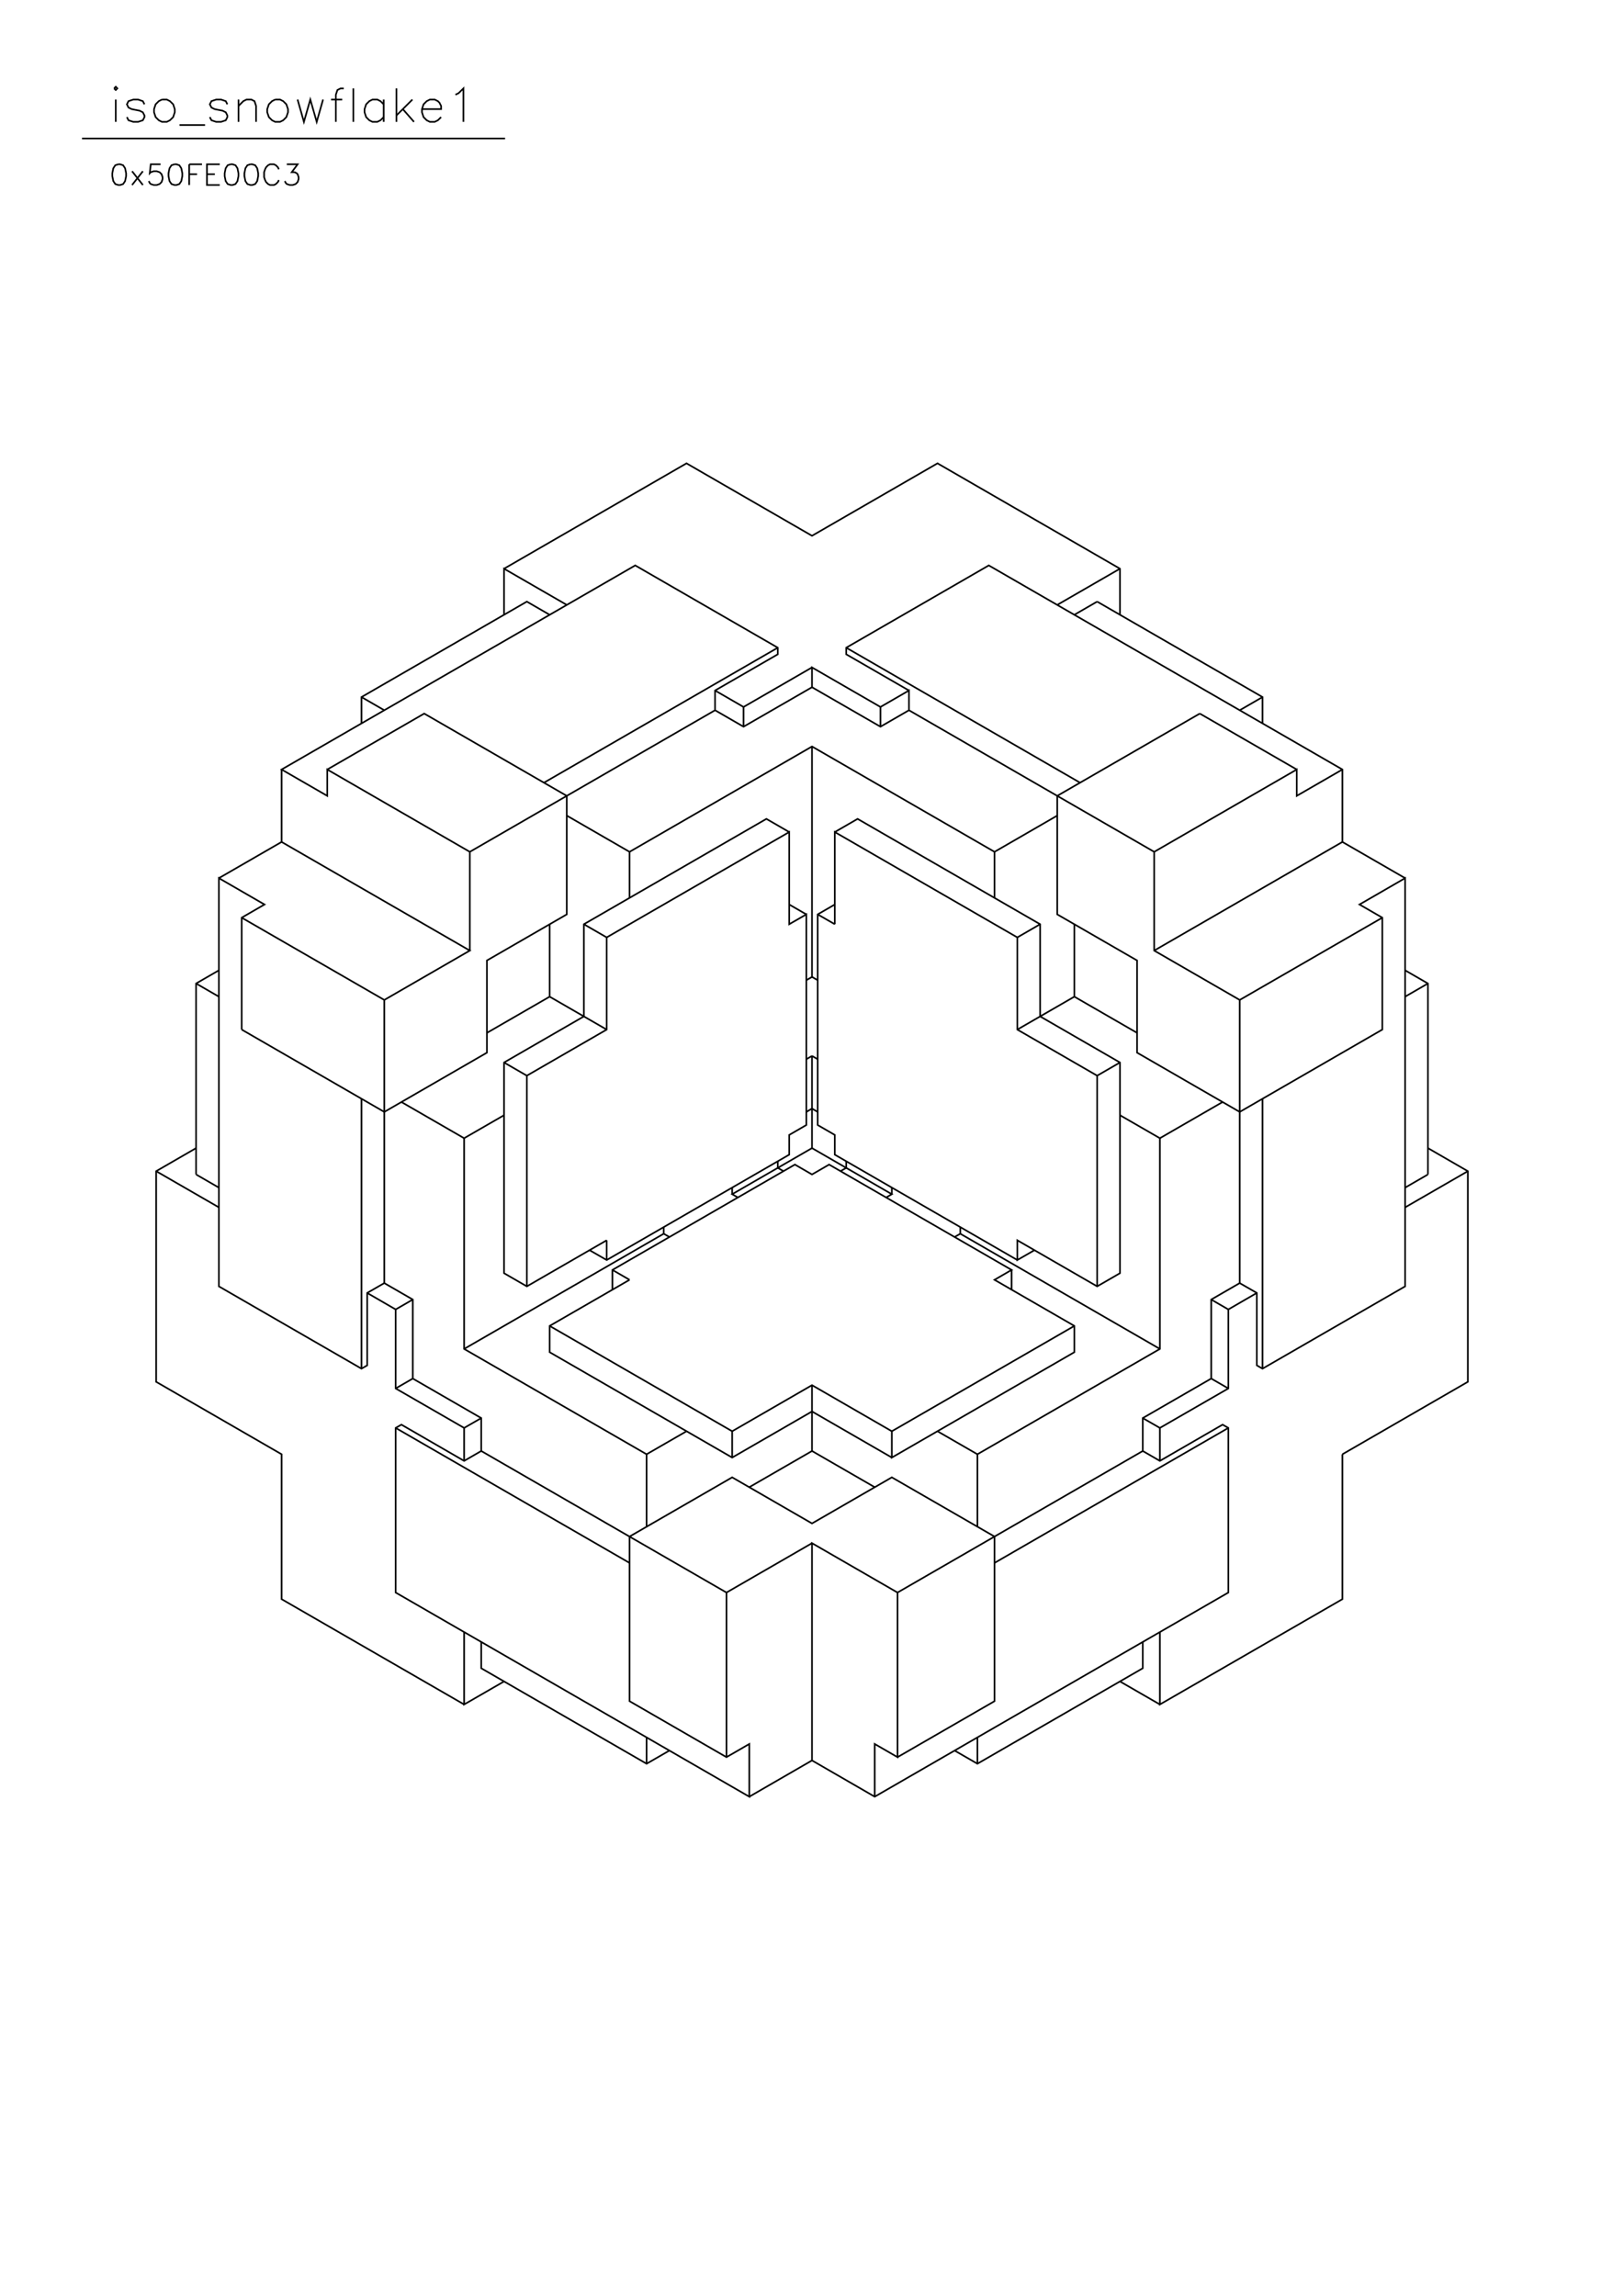 <?xml version="1.0" standalone="no"?>
<svg width="29.7cm" height="42cm" version="1.1" xmlns="http://www.w3.org/2000/svg" viewBox="0.0 0.0 29.7 42">
<path d="M9.218 10.402L12.555 8.475L14.85 9.8L17.145 8.475L20.482 10.402L20.482 11.245" stroke-width="0.03" stroke="#000000" fill="none"/>
<path d="M20.065 11.004L19.648 11.245" stroke-width="0.03" stroke="#000000" fill="none"/>
<path d="M19.335 11.064L20.482 10.402" stroke-width="0.03" stroke="#000000" fill="none"/>
<path d="M20.065 11.004L23.089 12.75L23.089 13.232" stroke-width="0.03" stroke="#000000" fill="none"/>
<path d="M22.672 12.991L23.089 12.75" stroke-width="0.03" stroke="#000000" fill="none"/>
<path d="M21.942 13.052L19.335 14.557L19.335 16.725L20.795 17.568L20.795 19.254L22.672 20.338L25.28 18.832L25.28 16.785L24.863 16.544L25.697 16.062L25.697 23.529L23.089 25.034L22.985 24.974L22.985 23.649L22.672 23.469L22.151 23.77L22.151 25.215L20.899 25.938L20.899 26.54L21.212 26.721L22.359 26.058L22.464 26.118L22.464 29.129L15.997 32.863L14.85 32.2L14.85 28.226L16.414 29.129L16.414 32.14L15.997 31.899L15.997 32.863" stroke-width="0.03" stroke="#000000" fill="none"/>
<path d="M16.414 32.14L18.188 31.116L18.188 28.105L16.31 27.022L14.85 27.865L13.39 27.022L11.513 28.105L11.513 31.116L13.286 32.14L13.703 31.899L13.703 32.863L7.236 29.129L7.236 26.118L7.341 26.058L8.488 26.721L8.801 26.54L13.286 29.129L13.286 32.14" stroke-width="0.03" stroke="#000000" fill="none"/>
<path d="M13.703 32.863L14.85 32.2" stroke-width="0.03" stroke="#000000" fill="none"/>
<path d="M12.243 32.019L11.825 32.26L8.801 30.514L8.801 30.032" stroke-width="0.03" stroke="#000000" fill="none"/>
<path d="M8.488 29.852L8.488 31.176L9.218 30.755" stroke-width="0.03" stroke="#000000" fill="none"/>
<path d="M8.488 31.176L5.15 29.25L5.15 26.6L2.856 25.275L2.856 21.422L3.586 21" stroke-width="0.03" stroke="#000000" fill="none"/>
<path d="M3.586 21.482L3.586 17.989L4.003 17.748" stroke-width="0.03" stroke="#000000" fill="none"/>
<path d="M4.003 18.23L3.586 17.989" stroke-width="0.03" stroke="#000000" fill="none"/>
<path d="M4.42 18.832L4.42 16.785L4.837 16.544L4.003 16.062L4.003 23.529L6.611 25.034L6.715 24.974L6.715 23.649L7.028 23.469L7.549 23.77L7.549 25.215L8.801 25.938L8.801 26.54" stroke-width="0.03" stroke="#000000" fill="none"/>
<path d="M8.488 26.721L8.488 26.118L7.236 25.396L7.236 23.951L7.549 23.77" stroke-width="0.03" stroke="#000000" fill="none"/>
<path d="M7.236 23.951L6.715 23.649" stroke-width="0.03" stroke="#000000" fill="none"/>
<path d="M7.028 23.469L7.028 18.29L4.42 16.785" stroke-width="0.03" stroke="#000000" fill="none"/>
<path d="M4.003 16.062L5.15 15.4L8.592 17.387L7.028 18.29" stroke-width="0.03" stroke="#000000" fill="none"/>
<path d="M8.592 17.387L8.592 15.581L5.985 14.075L5.985 14.557L5.15 14.075L11.617 10.342L14.224 11.847L14.224 11.968L13.077 12.63L13.077 12.991L8.592 15.581" stroke-width="0.03" stroke="#000000" fill="none"/>
<path d="M9.948 14.316L14.224 11.847" stroke-width="0.03" stroke="#000000" fill="none"/>
<path d="M14.85 12.208L13.598 12.931L13.077 12.63" stroke-width="0.03" stroke="#000000" fill="none"/>
<path d="M13.077 12.991L13.598 13.292L14.85 12.57L14.85 12.208L16.102 12.931L16.623 12.63L16.623 12.991L21.108 15.581L21.108 17.387L22.672 18.29L22.672 23.469" stroke-width="0.03" stroke="#000000" fill="none"/>
<path d="M22.985 23.649L22.464 23.951L22.151 23.77" stroke-width="0.03" stroke="#000000" fill="none"/>
<path d="M22.464 23.951L22.464 25.396L21.212 26.118L21.212 26.721" stroke-width="0.03" stroke="#000000" fill="none"/>
<path d="M20.899 26.54L16.414 29.129" stroke-width="0.03" stroke="#000000" fill="none"/>
<path d="M14.85 28.226L13.286 29.129" stroke-width="0.03" stroke="#000000" fill="none"/>
<path d="M11.513 28.587L7.236 26.118" stroke-width="0.03" stroke="#000000" fill="none"/>
<path d="M7.236 25.396L7.549 25.215" stroke-width="0.03" stroke="#000000" fill="none"/>
<path d="M6.611 25.034L6.611 20.097" stroke-width="0.03" stroke="#000000" fill="none"/>
<path d="M7.028 20.338L8.905 19.254L8.905 17.568L10.365 16.725L10.365 14.557L7.758 13.052L5.985 14.075" stroke-width="0.03" stroke="#000000" fill="none"/>
<path d="M5.15 14.075L5.15 15.4" stroke-width="0.03" stroke="#000000" fill="none"/>
<path d="M6.611 13.232L6.611 12.75L9.635 11.004L10.052 11.245" stroke-width="0.03" stroke="#000000" fill="none"/>
<path d="M10.365 11.064L9.218 10.402L9.218 11.245" stroke-width="0.03" stroke="#000000" fill="none"/>
<path d="M7.028 12.991L6.611 12.75" stroke-width="0.03" stroke="#000000" fill="none"/>
<path d="M10.365 14.918L11.513 15.581L11.513 16.424" stroke-width="0.03" stroke="#000000" fill="none"/>
<path d="M11.095 17.146L14.433 15.219L14.433 16.905L14.746 16.725L14.746 20.578L14.433 20.759L14.433 21.12L11.095 23.047L10.782 22.867" stroke-width="0.03" stroke="#000000" fill="none"/>
<path d="M11.095 22.686L9.635 23.529L9.218 23.288L9.218 19.434L10.678 18.591L10.678 16.905L14.016 14.978L14.433 15.219" stroke-width="0.03" stroke="#000000" fill="none"/>
<path d="M15.267 15.219L15.684 14.978L19.022 16.905L19.022 18.591L20.482 19.434L20.482 23.288L20.065 23.529L18.605 22.686L18.605 23.047L18.918 22.867" stroke-width="0.03" stroke="#000000" fill="none"/>
<path d="M18.605 23.047L15.267 21.12L15.267 20.759L14.954 20.578L14.954 16.725L15.267 16.544" stroke-width="0.03" stroke="#000000" fill="none"/>
<path d="M15.267 16.905L15.267 15.219L18.605 17.146L18.605 18.832L20.065 19.675L20.482 19.434" stroke-width="0.03" stroke="#000000" fill="none"/>
<path d="M20.065 19.675L20.065 23.529" stroke-width="0.03" stroke="#000000" fill="none"/>
<path d="M19.648 24.252L16.31 26.179L16.31 26.66L19.648 24.733L19.648 24.252L18.188 23.409L18.5 23.228L15.163 21.301L14.85 21.482L14.537 21.301L11.2 23.228L11.2 23.589" stroke-width="0.03" stroke="#000000" fill="none"/>
<path d="M11.513 23.409L10.052 24.252L10.052 24.733L13.39 26.66L14.85 25.817L16.31 26.66" stroke-width="0.03" stroke="#000000" fill="none"/>
<path d="M16.31 26.179L14.85 25.336L13.39 26.179L13.39 26.66" stroke-width="0.03" stroke="#000000" fill="none"/>
<path d="M13.39 26.179L10.052 24.252" stroke-width="0.03" stroke="#000000" fill="none"/>
<path d="M9.635 23.529L9.635 19.675L11.095 18.832L11.095 17.146L10.678 16.905" stroke-width="0.03" stroke="#000000" fill="none"/>
<path d="M10.052 16.905L10.052 18.23L11.095 18.832" stroke-width="0.03" stroke="#000000" fill="none"/>
<path d="M10.052 18.23L8.905 18.892" stroke-width="0.03" stroke="#000000" fill="none"/>
<path d="M9.218 19.434L9.635 19.675" stroke-width="0.03" stroke="#000000" fill="none"/>
<path d="M9.218 20.398L8.488 20.819L7.341 20.157" stroke-width="0.03" stroke="#000000" fill="none"/>
<path d="M7.028 20.338L4.42 18.832" stroke-width="0.03" stroke="#000000" fill="none"/>
<path d="M3.586 21.482L4.003 21.723" stroke-width="0.03" stroke="#000000" fill="none"/>
<path d="M4.003 22.084L2.856 21.422" stroke-width="0.03" stroke="#000000" fill="none"/>
<path d="M8.488 20.819L8.488 24.673L11.825 26.6L12.555 26.179" stroke-width="0.03" stroke="#000000" fill="none"/>
<path d="M11.825 26.6L11.825 27.925" stroke-width="0.03" stroke="#000000" fill="none"/>
<path d="M13.703 27.202L14.85 26.54L15.997 27.202" stroke-width="0.03" stroke="#000000" fill="none"/>
<path d="M14.85 26.54L14.85 25.336" stroke-width="0.03" stroke="#000000" fill="none"/>
<path d="M17.145 26.179L17.875 26.6L21.212 24.673L21.212 20.819L20.482 20.398" stroke-width="0.03" stroke="#000000" fill="none"/>
<path d="M21.212 20.819L22.359 20.157" stroke-width="0.03" stroke="#000000" fill="none"/>
<path d="M23.089 20.097L23.089 25.034" stroke-width="0.03" stroke="#000000" fill="none"/>
<path d="M22.464 25.396L22.151 25.215" stroke-width="0.03" stroke="#000000" fill="none"/>
<path d="M22.464 26.118L18.188 28.587" stroke-width="0.03" stroke="#000000" fill="none"/>
<path d="M17.875 27.925L17.875 26.6" stroke-width="0.03" stroke="#000000" fill="none"/>
<path d="M18.5 23.589L18.5 23.228" stroke-width="0.03" stroke="#000000" fill="none"/>
<path d="M17.562 22.566L17.457 22.626" stroke-width="0.03" stroke="#000000" fill="none"/>
<path d="M17.562 22.566L17.562 22.445" stroke-width="0.03" stroke="#000000" fill="none"/>
<path d="M17.562 22.566L21.212 24.673" stroke-width="0.03" stroke="#000000" fill="none"/>
<path d="M20.899 25.938L21.212 26.118" stroke-width="0.03" stroke="#000000" fill="none"/>
<path d="M24.55 26.6L26.844 25.275L26.844 21.422L26.114 21" stroke-width="0.03" stroke="#000000" fill="none"/>
<path d="M26.114 21.482L25.697 21.723" stroke-width="0.03" stroke="#000000" fill="none"/>
<path d="M25.697 22.084L26.844 21.422" stroke-width="0.03" stroke="#000000" fill="none"/>
<path d="M26.114 21.482L26.114 17.989L25.697 17.748" stroke-width="0.03" stroke="#000000" fill="none"/>
<path d="M26.114 17.989L25.697 18.23" stroke-width="0.03" stroke="#000000" fill="none"/>
<path d="M25.28 16.785L22.672 18.29" stroke-width="0.03" stroke="#000000" fill="none"/>
<path d="M21.108 17.387L24.55 15.4L25.697 16.062" stroke-width="0.03" stroke="#000000" fill="none"/>
<path d="M24.55 15.4L24.55 14.075L18.083 10.342L15.476 11.847L15.476 11.968L16.623 12.63" stroke-width="0.03" stroke="#000000" fill="none"/>
<path d="M16.623 12.991L16.102 13.292L14.85 12.57" stroke-width="0.03" stroke="#000000" fill="none"/>
<path d="M15.476 11.847L19.752 14.316" stroke-width="0.03" stroke="#000000" fill="none"/>
<path d="M19.335 14.918L18.188 15.581L18.188 16.424" stroke-width="0.03" stroke="#000000" fill="none"/>
<path d="M18.605 17.146L19.022 16.905" stroke-width="0.03" stroke="#000000" fill="none"/>
<path d="M19.648 16.905L19.648 18.23L18.605 18.832" stroke-width="0.03" stroke="#000000" fill="none"/>
<path d="M19.648 18.23L20.795 18.892" stroke-width="0.03" stroke="#000000" fill="none"/>
<path d="M21.108 15.581L23.715 14.075L23.715 14.557L24.55 14.075" stroke-width="0.03" stroke="#000000" fill="none"/>
<path d="M23.715 14.075L21.942 13.052" stroke-width="0.03" stroke="#000000" fill="none"/>
<path d="M18.188 15.581L14.85 13.654L11.513 15.581" stroke-width="0.03" stroke="#000000" fill="none"/>
<path d="M14.433 16.544L14.746 16.725" stroke-width="0.03" stroke="#000000" fill="none"/>
<path d="M14.954 16.725L15.267 16.905" stroke-width="0.03" stroke="#000000" fill="none"/>
<path d="M14.85 17.869L14.746 17.929" stroke-width="0.03" stroke="#000000" fill="none"/>
<path d="M14.85 17.869L14.85 13.654" stroke-width="0.03" stroke="#000000" fill="none"/>
<path d="M13.598 13.292L13.598 12.931" stroke-width="0.03" stroke="#000000" fill="none"/>
<path d="M16.102 12.931L16.102 13.292" stroke-width="0.03" stroke="#000000" fill="none"/>
<path d="M14.85 17.869L14.954 17.929" stroke-width="0.03" stroke="#000000" fill="none"/>
<path d="M14.85 19.314L14.746 19.374" stroke-width="0.03" stroke="#000000" fill="none"/>
<path d="M14.85 19.314L14.85 21L16.31 21.843L16.206 21.903" stroke-width="0.03" stroke="#000000" fill="none"/>
<path d="M16.31 21.843L16.31 21.723" stroke-width="0.03" stroke="#000000" fill="none"/>
<path d="M15.476 21.361L15.371 21.422" stroke-width="0.03" stroke="#000000" fill="none"/>
<path d="M15.476 21.361L15.476 21.241" stroke-width="0.03" stroke="#000000" fill="none"/>
<path d="M14.85 21L13.39 21.843L13.494 21.903" stroke-width="0.03" stroke="#000000" fill="none"/>
<path d="M13.39 21.843L13.39 21.723" stroke-width="0.03" stroke="#000000" fill="none"/>
<path d="M14.224 21.361L14.224 21.241" stroke-width="0.03" stroke="#000000" fill="none"/>
<path d="M14.224 21.361L14.329 21.422" stroke-width="0.03" stroke="#000000" fill="none"/>
<path d="M14.746 20.338L14.85 20.277L14.954 20.338" stroke-width="0.03" stroke="#000000" fill="none"/>
<path d="M14.954 19.374L14.85 19.314" stroke-width="0.03" stroke="#000000" fill="none"/>
<path d="M12.138 22.445L12.138 22.566L8.488 24.673" stroke-width="0.03" stroke="#000000" fill="none"/>
<path d="M8.801 25.938L8.488 26.118" stroke-width="0.03" stroke="#000000" fill="none"/>
<path d="M11.2 23.228L11.513 23.409" stroke-width="0.03" stroke="#000000" fill="none"/>
<path d="M11.095 23.047L11.095 22.686" stroke-width="0.03" stroke="#000000" fill="none"/>
<path d="M12.138 22.566L12.243 22.626" stroke-width="0.03" stroke="#000000" fill="none"/>
<path d="M11.825 31.779L11.825 32.26" stroke-width="0.03" stroke="#000000" fill="none"/>
<path d="M17.457 32.019L17.875 32.26L20.899 30.514L20.899 30.032" stroke-width="0.03" stroke="#000000" fill="none"/>
<path d="M21.212 29.852L21.212 31.176L24.55 29.25L24.55 26.6" stroke-width="0.03" stroke="#000000" fill="none"/>
<path d="M21.212 31.176L20.482 30.755" stroke-width="0.03" stroke="#000000" fill="none"/>
<path d="M17.875 31.779L17.875 32.26" stroke-width="0.03" stroke="#000000" fill="none"/>
<path d="M9.237 2.533L1.5 2.533" stroke-width="0.03" stroke="#000000" fill="none"/>
<path d="M2.117 2.229L2.117 1.821" stroke-width="0.03" stroke="#000000" fill="none"/>
<path d="M2.087 1.617L2.117 1.646L2.146 1.617L2.117 1.587L2.087 1.617" stroke-width="0.03" stroke="#000000" fill="none"/>
<path d="M2.321 2.142L2.35 2.2L2.438 2.229L2.525 2.229L2.612 2.2L2.642 2.142L2.642 2.112L2.612 2.054L2.554 2.025L2.408 1.996L2.35 1.967L2.321 1.908L2.35 1.85L2.438 1.821L2.525 1.821L2.612 1.85L2.642 1.908" stroke-width="0.03" stroke="#000000" fill="none"/>
<path d="M2.962 1.821L2.904 1.85L2.846 1.908L2.817 1.996L2.817 2.054L2.846 2.142L2.904 2.2L2.962 2.229L3.05 2.229L3.108 2.2L3.167 2.142L3.196 2.054L3.196 1.996L3.167 1.908L3.108 1.85L3.05 1.821L2.962 1.821" stroke-width="0.03" stroke="#000000" fill="none"/>
<path d="M3.283 2.287L3.75 2.287" stroke-width="0.03" stroke="#000000" fill="none"/>
<path d="M3.837 2.142L3.867 2.2L3.954 2.229L4.042 2.229L4.129 2.2L4.158 2.142L4.158 2.112L4.129 2.054L4.071 2.025L3.925 1.996L3.867 1.967L3.837 1.908L3.867 1.85L3.954 1.821L4.042 1.821L4.129 1.85L4.158 1.908" stroke-width="0.03" stroke="#000000" fill="none"/>
<path d="M4.362 1.938L4.45 1.85L4.508 1.821L4.596 1.821L4.654 1.85L4.683 1.938L4.683 2.229" stroke-width="0.03" stroke="#000000" fill="none"/>
<path d="M4.362 2.229L4.362 1.821" stroke-width="0.03" stroke="#000000" fill="none"/>
<path d="M5.033 1.821L4.975 1.85L4.917 1.908L4.887 1.996L4.887 2.054L4.917 2.142L4.975 2.2L5.033 2.229L5.121 2.229L5.179 2.2L5.237 2.142L5.267 2.054L5.267 1.996L5.237 1.908L5.179 1.85L5.121 1.821L5.033 1.821" stroke-width="0.03" stroke="#000000" fill="none"/>
<path d="M5.442 1.821L5.558 2.229L5.675 1.821L5.792 2.229L5.908 1.821" stroke-width="0.03" stroke="#000000" fill="none"/>
<path d="M6.054 1.821L6.258 1.821" stroke-width="0.03" stroke="#000000" fill="none"/>
<path d="M6.287 1.617L6.229 1.617L6.171 1.646L6.142 1.733L6.142 2.229" stroke-width="0.03" stroke="#000000" fill="none"/>
<path d="M6.462 2.229L6.462 1.617" stroke-width="0.03" stroke="#000000" fill="none"/>
<path d="M7.017 1.821L7.017 2.229" stroke-width="0.03" stroke="#000000" fill="none"/>
<path d="M7.017 2.142L6.958 2.2L6.9 2.229L6.812 2.229L6.754 2.2L6.696 2.142L6.667 2.054L6.667 1.996L6.696 1.908L6.754 1.85L6.812 1.821L6.9 1.821L6.958 1.85L7.017 1.908" stroke-width="0.03" stroke="#000000" fill="none"/>
<path d="M7.25 2.112L7.542 1.821" stroke-width="0.03" stroke="#000000" fill="none"/>
<path d="M7.367 1.996L7.571 2.229" stroke-width="0.03" stroke="#000000" fill="none"/>
<path d="M7.717 1.996L8.067 1.996L8.067 1.938L8.037 1.879L8.008 1.85L7.95 1.821L7.862 1.821L7.804 1.85L7.746 1.908L7.717 1.996L7.717 2.054L7.746 2.142L7.804 2.2L7.862 2.229L7.95 2.229L8.008 2.2L8.067 2.142" stroke-width="0.03" stroke="#000000" fill="none"/>
<path d="M8.475 2.229L8.475 1.617L8.387 1.704L8.329 1.733" stroke-width="0.03" stroke="#000000" fill="none"/>
<path d="M7.25 1.617L7.25 2.229" stroke-width="0.03" stroke="#000000" fill="none"/>
<path d="M5.245 3.005L5.443 3.005L5.335 3.15L5.389 3.15L5.425 3.168L5.443 3.186L5.461 3.24L5.461 3.276L5.443 3.33L5.407 3.366L5.353 3.384L5.299 3.384L5.245 3.366L5.227 3.348L5.209 3.312" stroke-width="0.03" stroke="#000000" fill="none"/>
<path d="M5.1 3.294L5.082 3.33L5.046 3.366L5.01 3.384L4.938 3.384L4.902 3.366L4.866 3.33L4.848 3.294L4.83 3.24L4.83 3.15L4.848 3.096L4.866 3.06L4.902 3.023L4.938 3.005L5.01 3.005L5.046 3.023L5.082 3.06L5.1 3.096" stroke-width="0.03" stroke="#000000" fill="none"/>
<path d="M4.578 3.005L4.524 3.023L4.488 3.078L4.47 3.168L4.47 3.222L4.488 3.312L4.524 3.366L4.578 3.384L4.614 3.384L4.668 3.366L4.704 3.312L4.722 3.222L4.722 3.168L4.704 3.078L4.668 3.023L4.614 3.005L4.578 3.005" stroke-width="0.03" stroke="#000000" fill="none"/>
<path d="M4.217 3.005L4.163 3.023L4.127 3.078L4.109 3.168L4.109 3.222L4.127 3.312L4.163 3.366L4.217 3.384L4.253 3.384L4.307 3.366L4.343 3.312L4.361 3.222L4.361 3.168L4.343 3.078L4.307 3.023L4.253 3.005L4.217 3.005" stroke-width="0.03" stroke="#000000" fill="none"/>
<path d="M4.019 3.005L3.785 3.005L3.785 3.384L4.019 3.384" stroke-width="0.03" stroke="#000000" fill="none"/>
<path d="M3.929 3.186L3.785 3.186" stroke-width="0.03" stroke="#000000" fill="none"/>
<path d="M3.604 3.186L3.46 3.186" stroke-width="0.03" stroke="#000000" fill="none"/>
<path d="M3.46 3.005L3.46 3.384" stroke-width="0.03" stroke="#000000" fill="none"/>
<path d="M3.46 3.005L3.694 3.005" stroke-width="0.03" stroke="#000000" fill="none"/>
<path d="M3.19 3.005L3.136 3.023L3.1 3.078L3.082 3.168L3.082 3.222L3.1 3.312L3.136 3.366L3.19 3.384L3.226 3.384L3.28 3.366L3.316 3.312L3.334 3.222L3.334 3.168L3.316 3.078L3.28 3.023L3.226 3.005L3.19 3.005" stroke-width="0.03" stroke="#000000" fill="none"/>
<path d="M2.937 3.005L2.757 3.005L2.739 3.168L2.757 3.15L2.811 3.132L2.865 3.132L2.919 3.15L2.955 3.186L2.973 3.24L2.973 3.276L2.955 3.33L2.919 3.366L2.865 3.384L2.811 3.384L2.757 3.366L2.739 3.348L2.721 3.312" stroke-width="0.03" stroke="#000000" fill="none"/>
<path d="M2.613 3.384L2.415 3.132" stroke-width="0.03" stroke="#000000" fill="none"/>
<path d="M2.613 3.132L2.415 3.384" stroke-width="0.03" stroke="#000000" fill="none"/>
<path d="M2.162 3.005L2.108 3.023L2.072 3.078L2.054 3.168L2.054 3.222L2.072 3.312L2.108 3.366L2.162 3.384L2.198 3.384L2.252 3.366L2.288 3.312L2.306 3.222L2.306 3.168L2.288 3.078L2.252 3.023L2.198 3.005L2.162 3.005" stroke-width="0.03" stroke="#000000" fill="none"/>
</svg>
